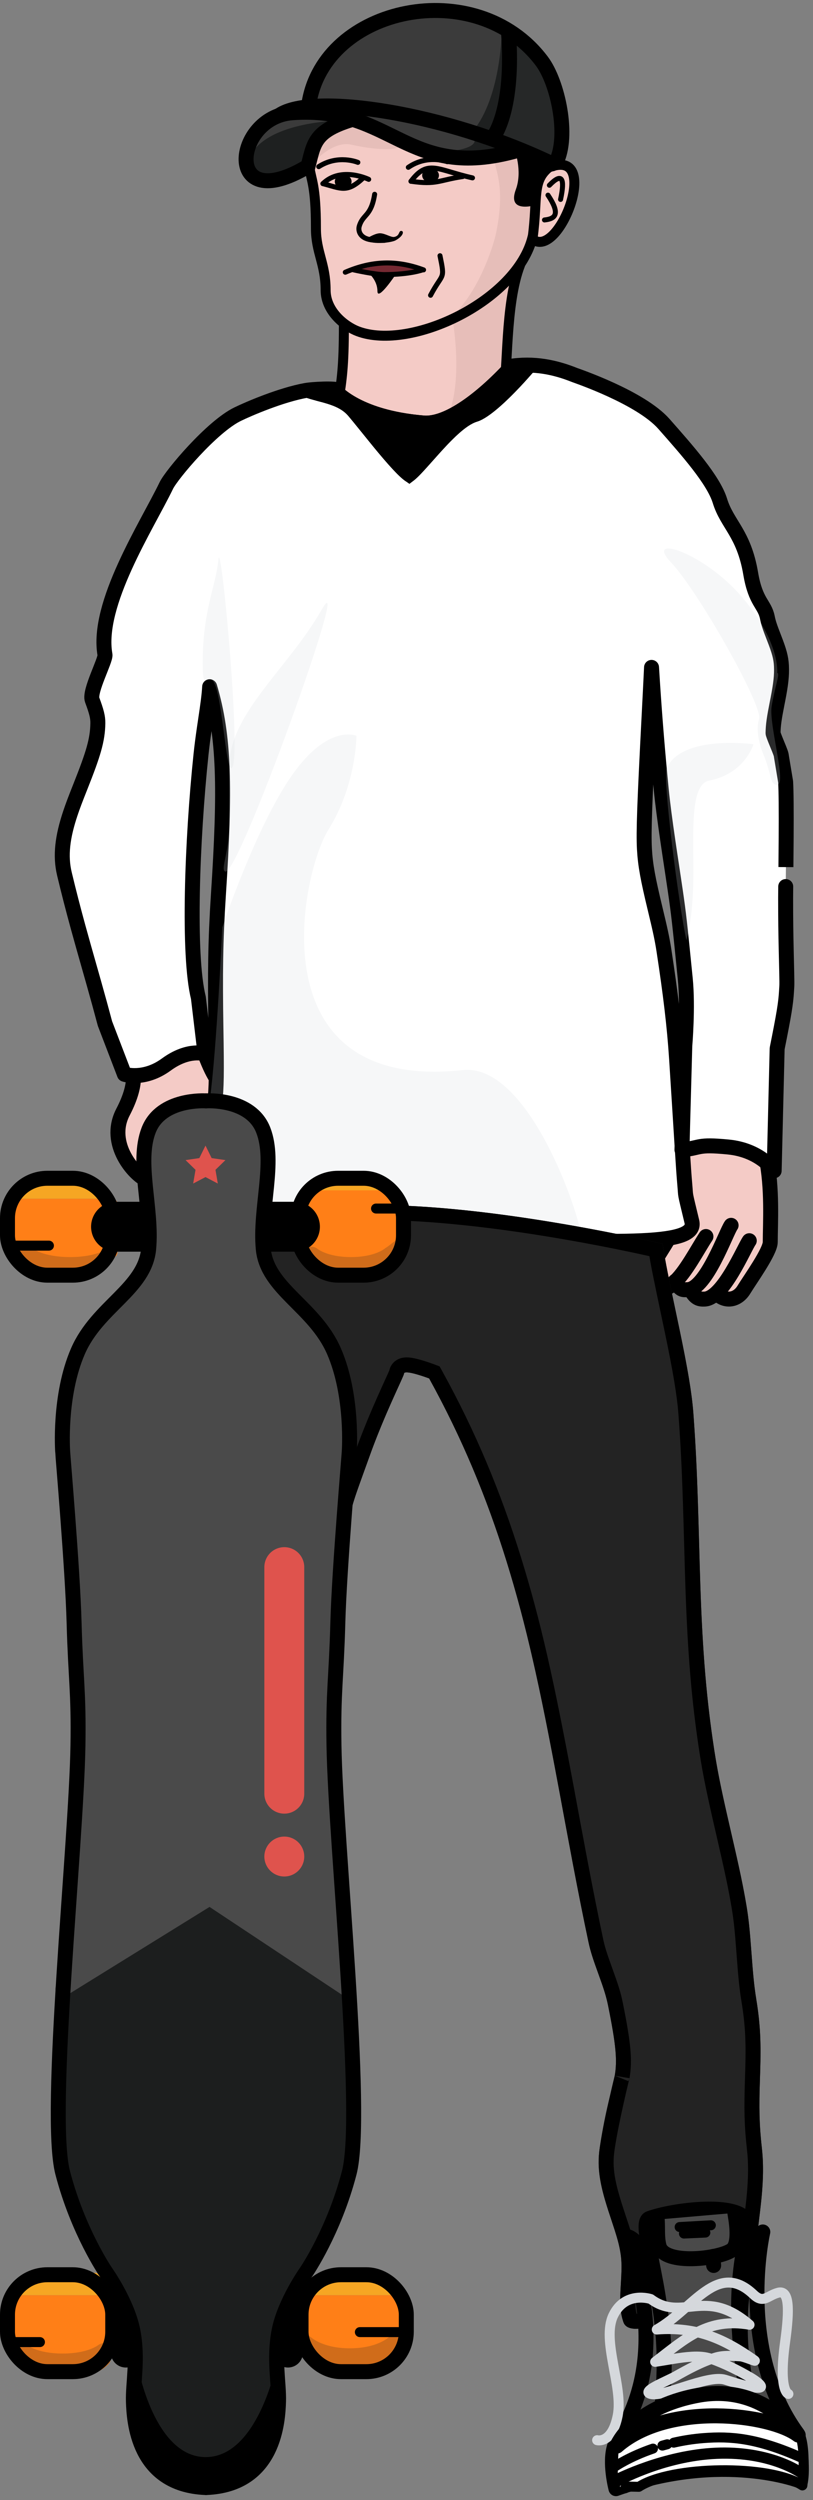 <?xml version="1.0" encoding="UTF-8"?>
<svg width="163px" height="501px" viewBox="0 0 163 501" version="1.1" xmlns="http://www.w3.org/2000/svg" xmlns:xlink="http://www.w3.org/1999/xlink">
    <rect x="0" y="0" width="163" height="501" fill="#808080" stroke="none"/>
    <!-- Generator: Sketch 43.1 (39012) - http://www.bohemiancoding.com/sketch -->
    <title>io</title>
    <desc>Created with Sketch.</desc>
    <defs></defs>
    <g id="Page-1" stroke="none" stroke-width="1" fill="none" fill-rule="evenodd">
        <g id="io" transform="translate(1, 2)">
            <g id="mano-sn" transform="translate(116.713, 215.807)">
                <path d="M19.619,13.173 C23.639,11.984 30.83,9.249 36.155,15.695 C36.155,15.695 37.836,27.466 36.715,30.83 C36.579,31.238 31.67,43.722 28.307,42.601 C28.307,42.601 27.807,41.599 26.065,41.76 C24.323,41.922 24.194,42.601 23.543,42.601 C23.543,42.601 21.16,39.84 19.058,40.639 C19.058,40.639 19.096,39.771 17.657,39.518 C16.218,39.264 16.649,40.012 15.975,40.078 C9.289,40.741 13.982,34.765 12.332,34.193 C8.083,32.719 21.3,28.027 21.3,28.027 L20.74,23.262 C20.74,23.262 15.599,14.361 19.619,13.173 Z" id="Polygon-7" fill="#F4CBC6" fill-rule="nonzero"></path>
                <path d="M20.74,40.639 C21.737,42.447 22.517,42.572 23.577,42.527 C27.284,42.367 31.492,32.26 32.511,30.83" id="Path-22" stroke="#000000" stroke-width="3" stroke-linecap="round" stroke-linejoin="round"></path>
                <path d="M17.657,38.957 C18.654,40.765 19.119,40.685 20.179,40.639 C23.886,40.48 27.848,29.177 28.868,27.747" id="Path-22" stroke="#000000" stroke-width="3" stroke-linecap="round" stroke-linejoin="round"></path>
                <path d="M26.065,41.48 C27.747,43.161 30.13,42.771 31.432,40.639 C32.735,38.507 36.715,32.99 36.715,31.11 C36.715,27.466 37.192,20.271 35.874,14.013 C33.632,3.363 35.461,3.795 35.196,0.541" id="Path-23" stroke="#000000" stroke-width="3" stroke-linecap="round" stroke-linejoin="round"></path>
                <path d="M19.619,9.809 C16.122,13.905 14.374,15.027 10.65,17.096 C8.128,18.498 0.318,21.238 0.328,23.54 C0.336,25.288 2.242,26.065 4.204,26.065 C6.166,26.065 18.498,16.932 18.498,23.582 C18.498,31.454 8.237,37.475 15.279,39.884 C16.65,40.353 16.233,40.127 17.377,39.238 C19.573,37.53 22.278,32.303 23.823,29.989" id="Path-21" stroke="#000000" stroke-width="3" stroke-linecap="round" stroke-linejoin="round"></path>
            </g>
            <g id="Group" transform="translate(22.543, 203.475)">
                <path d="M0.841,6.726 C0.841,6.726 4.858,1.674 9.249,0.561 C13.639,-0.553 15.685,2.084 16.256,3.083 C16.849,4.122 19.028,6.045 19.899,9.529 C20.77,13.013 20.179,17.377 20.179,17.377 C20.179,17.377 9.638,16.858 9.249,17.377 C9.125,17.542 5.491,29.663 5.325,29.709 C4.483,29.938 1.742,28.236 0.841,24.944 C-0.061,21.652 1.181,19.306 1.401,17.657 C1.962,13.453 3.083,13.733 3.083,13.733 L0.841,6.726 Z" id="Rectangle-4" fill="#F4CBC6" fill-rule="nonzero"></path>
                <path d="M2.803,8.408 C2.803,8.408 4.484,10.93 1.121,17.377 C-2.242,23.823 3.593,30.025 5.605,30.83 C5.605,30.83 24.081,15.615 21.861,13.162 C19.641,10.709 18.788,9.477 16.256,2.242" id="Path-34" stroke="#000000" stroke-width="3" stroke-linecap="round" stroke-linejoin="round"></path>
            </g>
            <path d="M129.824,134.863 C130.265,141.615 130.842,148.824 131.571,156.193 C131.852,159.029 132.292,162.372 132.947,166.835 C133.056,167.574 133.171,168.347 133.301,169.216 C133.43,170.076 133.897,173.167 133.859,172.921 C134.078,174.369 134.235,175.421 134.379,176.411 C135.095,181.325 135.26,182.85 136.388,194.13 C136.959,199.84 136.297,207.572 136.297,207.572 L135.726,228.419 C139.652,228.053 138.574,227.23 145.02,227.859 C151.466,228.488 154.213,232.623 154.213,232.623 L154.812,208.124 C156.183,201.276 156.546,199.11 156.689,196.637 C156.789,194.912 156.805,195.958 156.63,188.456 C156.552,185.108 156.511,181.938 156.511,177.971 C156.511,177.585 156.517,176.899 156.53,175.664 C156.53,175.665 156.56,172.761 156.57,171.774 C156.592,169.618 156.607,167.754 156.617,165.975 C156.649,160.384 156.621,156.49 156.51,154.658 L155.665,149.564 C155.63,149.137 155.462,148.699 154.766,147.014 C154.238,145.734 153.986,145.04 153.989,144.915 C154.019,143.249 154.224,141.903 154.821,138.873 C154.892,138.517 154.922,138.366 154.96,138.171 C155.546,135.163 155.765,133.372 155.669,131.405 C155.589,129.753 155.196,128.41 154.213,125.885 C153.364,123.705 153.068,122.834 152.851,121.752 C152.296,118.973 150.502,118.808 149.508,112.948 C148.13,104.825 144.803,103.131 143.339,98.374 C142.049,94.186 136.815,88.285 132.118,82.96 C127.421,77.635 114.592,73.311 114.191,73.15 C110.424,71.643 106.063,70.628 101.018,71.469 C95.973,72.309 92.192,90.696 67.105,76.233 C66.212,75.718 61.487,76.035 60.379,76.233 C55.352,77.132 48.901,79.902 46.646,80.998 C41.434,83.531 33.379,93.164 32.352,95.291 C28.428,103.419 18.244,119.055 20.048,129.204 C20.234,130.25 16.836,136.529 17.484,138.271 C18.355,140.619 18.637,141.71 18.619,142.925 C18.568,146.305 17.726,149.061 15.116,155.634 C14.092,158.211 13.615,159.462 13.114,160.958 C11.52,165.714 11.046,169.486 11.915,173.122 C12.788,176.771 13.658,180.139 14.66,183.797 C15.001,185.041 15.358,186.319 15.771,187.786 C16.065,188.827 17.434,193.643 17.821,195.017 C18.645,197.943 19.342,200.475 20.048,203.131 L23.944,213.285 C23.944,213.285 27.868,214.606 32.352,211.323 C36.836,208.039 40.11,209.201 40.11,209.201 L38.773,197.946 C36.659,189.488 37.496,166.38 39.302,149.191 C39.47,147.594 39.672,146.03 39.944,144.147 C40.041,143.479 40.423,140.913 40.511,140.3 C40.712,138.903 40.845,137.849 40.937,136.88 C40.979,136.441 41.011,136.021 41.034,135.619 C43.992,145.566 44.184,155.975 42.787,177.356 C42.189,186.508 42.118,193.21 42.293,204.093 C42.439,213.115 42.416,215.855 42.031,219.359 C41.501,224.179 40.93,229.827 40.544,234.297 C40.298,237.134 40.132,239.429 40.061,241.062 C40.021,241.973 40.011,242.676 40.032,243.167 C40.045,243.455 40.069,243.679 40.11,243.858 C40.457,244.536 40.766,244.717 41.133,244.67 C50.322,244.134 62.136,244.358 80.678,245.205 C82.952,245.309 85.224,245.417 88.463,245.573 C108.989,246.562 115.326,246.807 122.766,246.756 C127.552,246.723 131.121,246.5 133.544,246.05 C136.546,245.493 138.124,244.522 137.71,242.797 C136.159,236.334 136.545,238.152 136.297,235.399 C136.154,233.807 136.005,231.664 135.726,227.23 C135.646,225.964 135.312,220.615 135.278,220.079 C135.062,216.62 134.866,213.526 134.648,210.148 C134.233,203.679 133.431,197.058 132.118,188.494 C131.758,186.144 131.35,184.282 130.352,180.148 C128.913,174.178 128.382,171.394 128.203,168.116 C128.014,164.67 128.252,158.734 129.131,141.672 C129.15,141.296 129.15,141.296 129.17,140.92 C129.38,136.83 129.509,134.258 129.628,131.742 C129.687,132.732 129.752,133.773 129.824,134.863 Z" id="T-Shirt" stroke="#000000" stroke-width="3" fill="#FFFFFF" fill-rule="nonzero" stroke-linecap="round" stroke-linejoin="round"></path>
            <g id="Face" transform="translate(47.767, 0)">
                <path d="M59.978,31.951 L64.742,31.39 C68.946,37.556 63.341,44.002 63.341,44.002 L58.296,46.244 L59.978,31.951 Z" id="Rectangle-9" fill="#F4CBC6" fill-rule="nonzero"></path>
                <path d="M15.135,25.785 C15.135,25.785 18.978,21.958 21.581,22.141 C22.833,22.229 32.634,27.9 40.359,29.428 C48.083,30.957 54.933,28.587 54.933,28.587 C54.933,28.587 57.919,33.774 58.296,38.677 C58.48,41.072 58.424,46.366 56.054,50.448 C53.684,54.531 48.767,57.735 48.767,57.735 C48.767,57.735 34.939,65.583 29.428,65.583 C26.626,65.583 22.381,64.495 19.899,62.5 C17.417,60.505 16.816,57.735 16.816,57.735 C16.816,57.735 14.85,48.964 14.574,43.722 C14.416,40.716 12.967,34.658 13.173,30.549 C13.379,26.441 15.135,25.785 15.135,25.785 Z" id="Rectangle-13" fill="#F4CBC6" fill-rule="nonzero"></path>
                <path d="M55.03,29 C55.03,29 58.338,34.5 58.338,37.5 C58.338,40.5 58.939,44.589 57.733,47 C56.733,49 50.073,58.866 49.211,57.5 C48.35,56.134 36.438,66.21 41.733,61.5 C47.028,56.79 50.094,47.694 50.733,44.5 C52.733,34.5 50.162,31.813 50.233,29 C50.305,26.187 55.03,29 55.03,29 Z" id="Rectangle-13-Copy" fill="#E6BEB9" fill-rule="nonzero"></path>
                <path d="M21.233,21.5 C21.233,21.5 26.733,24.501 30.233,26.25 C33.733,28 28.233,28.5 21.733,27 C17.507,26.025 13.233,31.5 13.233,31.5 C13.305,28.687 21.233,21.5 21.233,21.5 Z" id="Rectangle-13-Copy-2" fill="#E6BEB9" fill-rule="nonzero"></path>
                <path d="M27.733,51 C27.733,51 31.733,50.25 35.233,52 L27.733,53 C23.507,52.025 23.233,52 23.233,52 L27.733,51 Z" id="Rectangle-13-Copy-3" fill="#752932" fill-rule="nonzero"></path>
                <path d="M20.74,63.443 C20.74,63.443 28.307,67.574 38.397,63.167 C48.487,58.76 54.372,53.251 54.372,53.251 L52.13,75.287 C52.13,75.287 38.767,82.911 33.632,82.999 C28.498,83.088 19.619,76.939 19.619,76.939 L20.74,63.443 Z" id="Rectangle-6" fill="#F4CBC6" fill-rule="nonzero"></path>
                <path d="M42.04,62.5 C41.335,61.379 45.584,61.236 48.733,58.5 C51.882,55.764 54.372,53.251 54.372,53.251 L51.733,76 C50.39,77.327 40.733,82 40.733,82 C44.233,75 42.04,62.5 42.04,62.5 Z" id="Rectangle-6" fill="#E7BEB9" fill-rule="nonzero"></path>
                <path d="M32.511,1.121 C49.047,-0.841 52.971,4.484 52.971,4.484 C55.213,18.498 50.168,26.065 50.168,26.065 C50.168,26.065 36.435,19.339 13.733,18.498 C13.733,18.498 15.975,3.083 32.511,1.121 Z" id="Polygon" fill-opacity="0.887" fill="#333333" fill-rule="nonzero"></path>
                <path d="M53.531,4.765 C53.531,4.765 67.545,8.688 62.5,30.549 L50.448,25.785 C53.531,14.294 53.531,4.765 53.531,4.765 Z" id="Polygon" fill-opacity="0.887" fill="#1C1E1E" fill-rule="nonzero"></path>
                <path d="M51.85,3.643 C51.85,3.643 52.467,1.688 53.251,4.484 C54.035,7.28 53.339,14.756 50.729,26.065 L45.964,24.383 C51.85,17.377 51.85,3.643 51.85,3.643 Z" id="Polygon" fill-opacity="0.887" fill="#1C1E1E" fill-rule="nonzero"></path>
                <path d="M9.249,20.74 C14.574,19.058 21.02,22.141 21.02,22.141 C13.173,24.103 12.892,31.67 12.892,31.67 C12.892,31.67 8.028,34.832 5.045,34.193 C2.062,33.554 -0.467,33.053 0.841,28.868 C2.149,24.682 3.924,22.422 9.249,20.74 Z" id="Polygon-5" fill-opacity="0.887" fill="#333333" fill-rule="nonzero"></path>
                <path d="M32.511,21.02 C45.719,23.753 54.652,28.027 54.652,28.027 C54.652,28.027 48.487,31.11 37.836,28.868 C37.836,28.868 36.127,28.577 33.913,27.466 C31.698,26.355 24.751,22.581 14.013,19.619 C14.013,19.619 19.304,18.288 32.511,21.02 Z" id="Polygon-6" fill-opacity="0.887" fill="#333333" fill-rule="nonzero"></path>
                <path d="M54.652,28.027 C48.767,31.11 38.117,28.587 38.117,28.587 C49.888,28.027 45.684,24.944 45.684,24.944 C58.296,28.587 54.652,28.027 54.652,28.027 Z" id="Polygon-6" fill-opacity="0.887" fill="#1C1E1E" fill-rule="nonzero"></path>
                <path d="M19.899,22.141 C14.874,24.383 12.052,31.11 12.052,31.11 C12.052,31.11 -1.682,38.957 0.841,30.549 C3.363,22.141 19.899,22.141 19.899,22.141 Z" id="Polygon-5" fill-opacity="0.887" fill="#1C1E1E" fill-rule="nonzero"></path>
                <ellipse id="Oval-5" fill="#000000" fill-rule="nonzero" cx="37.556" cy="33.145" rx="1.682" ry="1.42"></ellipse>
                <path d="M54.372,27.936 L61.659,31.014 C61.659,31.014 59.433,32.058 58.857,33.382 C58.28,34.706 59.137,39.064 57.735,39.3 C56.334,39.537 53.251,39.774 54.652,35.986 C56.054,32.198 54.372,27.936 54.372,27.936 Z" id="Rectangle-10" fill="#000000" fill-rule="nonzero"></path>
                <path d="M13.173,18.772 C16.244,-0.81 46.803,-7.138 59.867,10.261 C63.087,14.549 65.374,25.254 62.733,30.5" id="Path-4" stroke="#000000" stroke-width="3" stroke-linecap="round"></path>
                <path d="M7.287,21.071 C14.013,16.572 40.475,20.536 61.939,30.83" id="Path-9" stroke="#000000" stroke-width="3" stroke-linecap="round"></path>
                <path d="M53.187,4.498 C54.316,19.805 50.371,25.273 49.888,25.806" id="Path-10" stroke="#000000" stroke-width="3" stroke-linecap="round"></path>
                <path d="M12.893,31.369 C-4.046,41.503 -1.996,21.472 9.809,20.597 C30.061,19.097 32.773,34.413 54.933,28.173" id="Path-11" stroke="#000000" stroke-width="3" stroke-linecap="round"></path>
                <path d="M24.944,45.693 C24.944,45.693 26.473,44.715 27.466,44.746 C28.46,44.776 29.663,45.606 30.269,45.484 C31.438,45.249 31.11,44.272 31.67,44.272 C32.231,44.272 32.231,45.219 30.549,46.166 C29.809,46.583 26.345,47.113 24.383,46.166 C22.422,45.219 24.944,45.693 24.944,45.693 Z" id="Rectangle-11" fill="#000000" fill-rule="nonzero"></path>
                <path d="M13.173,31.014 C13.599,34.164 14.574,35.006 14.574,43.799 C14.574,48.538 16.519,50.901 16.519,56.132 C16.519,60.456 20.46,63.449 22.982,64.396 C33.65,68.401 54.933,58.24 58.016,45.456" id="Path-12" stroke="#000000" stroke-width="2" stroke-linecap="round"></path>
                <path d="M60.348,31.961 C72.473,26.042 63.488,50.374 58.016,45.929" id="Path-13" stroke="#000000" stroke-width="2" stroke-linecap="round"></path>
                <path d="M15.135,31.398 C19.058,28.883 22.982,30.541 22.982,30.541" id="Path-18" stroke="#000000" stroke-linecap="round" stroke-linejoin="round"></path>
                <path d="M33.072,31.398 C36.996,28.883 40.919,30.541 40.919,30.541" id="Path-18" stroke="#000000" stroke-linecap="round" stroke-linejoin="round" transform="translate(36.996, 30.701) rotate(-2) translate(-36.996, -30.701) "></path>
                <path d="M55.493,51.138 C52.451,58.967 53.147,72.679 52.13,76.513" id="Path-20" stroke="#000000" stroke-width="2" stroke-linecap="round"></path>
                <path d="M20.179,63.341 C20.179,71.263 19.759,74.27 19.058,78.474" id="Path-20" stroke="#000000" stroke-width="2" stroke-linecap="round"></path>
                <path d="M61.099,37.107 C63.509,40.709 62.78,41.842 60.398,42.079" id="Path-29" stroke="#000000" stroke-linecap="round" stroke-linejoin="round"></path>
                <path d="M61.379,35.126 C63.901,32.522 64.542,33.705 63.621,37.967" id="Path-31" stroke="#000000" stroke-linecap="round" stroke-linejoin="round"></path>
                <path d="M61.659,31.251 C57.735,34.092 59.137,37.406 58.016,45.693" id="Path-32" stroke="#000000" stroke-width="2" stroke-linecap="round" stroke-linejoin="round"></path>
                <path d="M12.892,31.724 C14.181,26.887 14.013,24.385 21.581,22.018" id="Path-35" stroke="#000000" stroke-width="3" stroke-linecap="round"></path>
                <path d="M39.448,49.244 C40.485,54.287 40.009,52.539 37.556,57.175" id="Path-14" stroke="#000000" stroke-linecap="round" stroke-linejoin="round"></path>
                <path d="M33.632,34.329 C36.996,29.83 38.925,32.072 45.964,33.648" id="Path-16" stroke="#000000" stroke-linecap="round"></path>
                <path d="M33.632,34.329 C38.836,35.072 39.238,34.092 44.002,33.382" id="Path-24" stroke="#000000" stroke-linecap="round"></path>
                <path d="M15.975,34.802 C19.619,31.251 25.154,33.944 25.154,33.944" id="Path-25" stroke="#000000" stroke-linecap="round"></path>
                <path d="M15.975,34.802 C19.619,35.749 20.794,36.745 24.103,33.618" id="Path-27" stroke="#000000" stroke-linecap="round" stroke-linejoin="round"></path>
                <ellipse id="Oval-5" fill="#000000" fill-rule="nonzero" cx="20.039" cy="34.386" rx="1.682" ry="1.42"></ellipse>
                <path d="M25.224,52.795 L30.549,53.032 C30.549,53.032 26.906,58.477 26.906,56.346 C26.906,54.216 25.224,52.795 25.224,52.795 Z" id="Rectangle-12" fill="#000000" fill-rule="nonzero"></path>
                <path d="M28.307,46.166 L25.645,46.048 C23.423,45.768 22.982,44.272 23.262,43.325 C23.993,40.858 25.645,41.431 26.345,36.933" id="Path-15" stroke="#000000" stroke-linecap="round" stroke-linejoin="round"></path>
                <path d="M22.141,52.085 C22.141,52.085 26.398,53.041 28.307,53.032 C33.513,53.006 35.945,52.085 35.945,52.085" id="Path-17" stroke="#000000" stroke-linecap="round" stroke-linejoin="round"></path>
                <path d="M20.46,52.558 C25.777,50.263 30.704,50.067 36.155,52.085" id="Path-19" stroke="#000000" stroke-linecap="round" stroke-linejoin="round"></path>
            </g>
            <g id="Ombre-Ts" transform="translate(39.359, 70.067)">
                <g id="Polygon-4" transform="translate(19, 0)">
                    <g id="path-1-link" fill="#000000">
                        <path d="M8.505,4.765 C8.505,4.765 12.318,10.09 25.662,11.211 C29.075,11.498 34.648,8.128 40.912,1.682 C43.797,-1.288 40.367,1.121 43.907,1.121 C47.448,1.121 48.265,1.682 48.265,1.682 C48.265,1.682 40.367,11.211 36.282,12.431 C31.706,13.799 24.572,24.664 22.701,24.664 C20.83,24.664 12.862,14.013 10.411,11.211 C7.96,8.408 3.106,8.513 0.608,7.007 C-1.891,5.501 8.505,4.765 8.505,4.765 Z" id="path-1"></path>
                    </g>
                    <path d="M43.494,0.947 C43.498,0.941 43.501,0.935 43.505,0.929 C43.5,0.937 43.5,0.937 43.495,0.946 L43.494,0.947 Z M42.302,2.398 C42.76,2.543 43.3,2.621 43.907,2.621 C44.476,2.621 44.982,2.636 45.429,2.663 C44.392,3.824 43.31,4.979 42.228,6.059 C41.486,6.801 40.768,7.482 40.083,8.092 C38.294,9.684 36.804,10.71 35.853,10.994 C34.186,11.492 32.382,12.854 30.185,15.047 C29.477,15.754 28.739,16.537 27.892,17.469 C27.664,17.72 24.776,20.97 24.085,21.698 C23.535,22.279 23.101,22.697 22.769,22.966 C22.739,22.99 22.71,23.013 22.683,23.034 C22.65,23.011 22.617,22.986 22.581,22.959 C22.232,22.695 21.781,22.284 21.244,21.742 C20.258,20.745 19.033,19.358 17.546,17.574 C17.299,17.278 17.045,16.97 16.781,16.65 C16.206,15.95 12.206,10.985 11.54,10.223 C10.227,8.722 8.52,7.897 5.874,7.162 C5.636,7.096 5.39,7.03 5.092,6.952 C4.936,6.911 4.414,6.776 4.341,6.756 C4.316,6.75 4.292,6.744 4.268,6.738 C4.369,6.722 4.471,6.707 4.575,6.692 C5.455,6.567 6.403,6.458 7.352,6.368 C7.535,6.351 7.711,6.335 7.878,6.32 C8.063,6.508 8.283,6.715 8.541,6.938 C9.538,7.801 10.819,8.652 12.412,9.436 C15.78,11.093 20.116,12.25 25.536,12.705 C29.597,13.047 35.533,9.369 41.988,2.727 C42.099,2.612 42.204,2.503 42.302,2.398 Z" id="Shape" stroke="#000000" stroke-width="3"></path>
                </g>
                <path d="M4.204,113.789 C4.204,113.789 10.93,93.61 18.217,83.24 C25.504,72.87 31.11,75.392 31.11,75.392 C31.11,75.392 31.11,85.202 25.504,94.17 C19.899,103.139 10.93,146.861 52.41,142.377 C66.504,140.853 77.1,175.448 75.953,175.448 C74.903,175.448 53.137,174.168 33.632,173.487 C14.128,172.805 2.829,173.08 1.682,171.805 C-0.841,169.002 0.28,158.632 1.682,148.543 C3.083,138.453 4.204,113.789 4.204,113.789 Z" id="Polygon-4" fill-opacity="0.2" fill="#D5D8DC" fill-rule="nonzero"></path>
                <path d="M0.28,60.818 C0.28,50.168 2.932,45.404 3.428,40.078 C3.924,34.753 8.457,83.345 5.886,81.839 C4.945,81.288 4.204,68.946 2.803,65.303 C1.401,61.659 0.28,67.573 0.28,60.818 Z" id="Polygon-4" fill-opacity="0.2" fill="#D5D8DC" fill-rule="nonzero"></path>
                <path d="M97.253,116.312 C95.852,110.146 92.4,83.867 93.33,81.839 C96.413,75.112 110.706,77.074 110.706,77.074 C110.706,77.074 109.025,82.96 101.831,84.361 C97.851,85.136 98.729,95.171 98.655,103.7 C98.58,112.228 97.271,116.39 97.253,116.312 Z" id="Polygon-4" fill-opacity="0.2" fill="#D5D8DC" fill-rule="nonzero"></path>
                <path d="M5.605,81.558 C5.605,70.908 17.377,61.939 24.103,50.168 C30.83,38.397 7.336,104.084 4.765,102.578 C3.824,102.028 5.605,98.935 5.605,92.769 L5.605,81.558 Z" id="Polygon-4" fill-opacity="0.2" fill="#D5D8DC" fill-rule="nonzero"></path>
                <path d="M94.17,40.639 C88.662,34.806 100.802,38.616 108.464,47.646 C116.127,56.675 115.471,62.78 115.471,62.78 C116.102,62.85 114.924,65.819 114.35,69.507 C113.776,73.194 117.421,85.202 115.471,85.202 C113.911,85.202 114.418,83.213 112.668,79.036 C112.286,78.125 110.987,74.552 111.827,72.029 C112.668,69.507 99.731,46.527 94.17,40.639 Z" id="Path" fill-opacity="0.2" fill="#D5D8DC" fill-rule="nonzero"></path>
            </g>
            <g id="Pantaloni" transform="translate(45, 239)">
                <g id="path-2-link" fill="#232323">
                    <path d="M22.386,76.494 C22.946,63.483 24.921,59.767 27.991,51.106 C31.061,42.445 34.998,34.741 34.998,34.286 C34.998,33.334 40.043,35.238 40.043,35.238 C60.823,72.887 63.204,106.75 71.993,148.217 C72.917,152.576 75.034,156.541 75.917,160.911 C79.222,177.259 76.698,172.741 74.235,189.473 C73.063,197.441 77.503,204.374 78.439,210.735 C79.101,215.227 77.535,220.141 79,224.382 C79.554,225.985 82.035,225.856 83.484,225.334 C86.401,224.283 88.415,220.984 91.333,219.939 C95.931,218.291 101.686,220.549 105.626,217.4 C107.763,215.692 105.305,211.454 105.626,208.514 C106.336,202.007 107.467,195.838 106.747,189.473 C105.345,177.096 107.595,171.685 105.626,159.641 C104.615,153.461 104.705,147.091 103.664,140.917 C101.899,130.458 98.837,120.306 97.217,109.817 C93.468,85.534 94.833,66.817 93.013,42.22 C92.31,32.706 88.249,17.678 86.848,8.263 C86.848,8.263 13.697,-9.191 3.047,8.263 C-7.603,25.718 21.825,89.506 22.386,76.494 Z" id="path-2"></path>
                </g>
                <path d="M20.91,75.912 C20.363,75.253 19.676,74.264 18.914,73.002 C16.196,68.501 12.837,61.181 9.919,53.284 C2.647,33.596 -0.037,16.198 4.328,9.044 C8.228,2.652 22.731,0.786 44.168,2.741 C51.471,3.407 59.26,4.486 67.233,5.862 C72.127,6.707 76.792,7.613 81.069,8.518 C82.565,8.835 83.906,9.129 85.071,9.393 C85.228,9.428 85.377,9.462 85.518,9.494 C85.972,12.392 86.478,14.864 88.277,23.387 C88.461,24.255 88.613,24.98 88.758,25.675 C90.374,33.423 91.222,38.333 91.518,42.331 C92.094,50.123 92.318,55.761 92.671,68.624 C92.782,72.67 92.841,74.71 92.922,77.078 C93.365,90.008 94.119,99.576 95.735,110.045 C96.45,114.676 97.23,118.368 99.091,126.438 C99.103,126.488 99.103,126.488 99.114,126.537 C100.796,133.829 101.495,137.079 102.185,141.167 C102.614,143.714 102.818,145.795 103.17,150.519 C103.171,150.534 103.171,150.534 103.172,150.549 C103.519,155.198 103.722,157.293 104.145,159.883 C104.948,164.789 105.088,168.347 104.91,174.062 C104.899,174.41 104.892,174.64 104.869,175.338 C104.662,181.577 104.705,184.771 105.256,189.641 C105.494,191.739 105.534,193.918 105.406,196.343 C105.286,198.629 105.105,200.324 104.56,204.745 C104.356,206.407 104.247,207.322 104.134,208.351 C104.019,209.412 104.146,210.429 104.503,212.115 C104.526,212.226 104.544,212.309 104.586,212.501 C105.13,215.03 105.133,215.873 104.689,216.228 C103.142,217.465 101.548,217.732 97.506,217.74 C97.278,217.74 97.278,217.74 97.048,217.741 C94.164,217.751 92.555,217.908 90.827,218.527 C89.367,219.05 88.409,219.753 86.413,221.512 C86.413,221.512 86.413,221.512 86.412,221.513 C84.71,223.013 83.948,223.572 82.976,223.923 C82.396,224.132 81.653,224.233 81.082,224.165 C80.63,224.112 80.457,224.006 80.418,223.892 C79.801,222.107 79.746,220.499 79.978,216.677 C79.994,216.411 80.001,216.292 80.01,216.142 C80.159,213.609 80.16,212.123 79.923,210.517 C79.611,208.393 79.242,207.143 77.748,202.648 C75.775,196.71 75.158,193.506 75.719,189.691 C75.745,189.52 75.77,189.351 75.795,189.182 C76.606,183.818 78.772,174.986 78.732,175.218 C79.3,171.889 79.002,168.599 77.387,160.614 C76.994,158.67 76.519,157.187 75.35,153.964 C75.346,153.954 75.346,153.954 75.343,153.944 C74.253,150.939 73.82,149.601 73.461,147.906 C72.427,143.029 71.433,138.031 70.329,132.226 C69.895,129.943 69.458,127.61 68.901,124.616 C68.798,124.064 67.804,118.699 67.512,117.134 C63.577,96.01 60.983,84.306 57.009,71.497 C52.963,58.455 47.934,46.431 41.356,34.513 L41.089,34.03 L40.572,33.835 C40.462,33.793 40.271,33.723 40.018,33.634 C39.599,33.485 39.159,33.337 38.717,33.198 C38.446,33.113 38.183,33.034 37.929,32.962 C37.139,32.738 36.471,32.591 35.927,32.54 C35.512,32.501 35.154,32.512 34.806,32.61 C34.154,32.795 33.626,33.29 33.518,34.01 C33.51,34.032 33.5,34.057 33.488,34.086 C33.423,34.248 33.32,34.484 33.174,34.813 C32.991,35.222 32.067,37.25 31.979,37.445 C30.582,40.528 29.444,43.156 28.316,45.993 C27.691,47.563 27.111,49.1 26.577,50.605 C26.648,50.406 24.316,56.82 23.777,58.469 C22.087,63.636 21.263,68.34 20.91,75.912 Z" id="Shape" stroke="#000000" stroke-width="3"></path>
            </g>
            <g id="Converse" transform="translate(138.529, 469.282) rotate(-4) translate(-138.529, -469.282) translate(117.529, 440.782)">
                <path d="M36.05,5.493 C36.05,5.493 29.011,28.668 40.17,46.349 C40.17,46.349 40.969,52.221 40.11,55.826 C40.11,55.826 25.063,48.581 3.09,54.761 C3.09,54.761 2.06,49.439 3.433,46.178 C4.807,42.916 16.48,31.415 8.625,4.463 C8.625,4.463 12.017,4.463 13.905,15.45 C15.793,26.436 13.562,38.453 13.562,38.453 C13.557,38.189 14.427,33.043 14.622,27.942 C14.818,22.842 14.286,16.681 13.741,12.428 C13.195,8.176 13.401,9.296 13.133,7.328 C12.866,5.361 12.23,1.582 13.562,1.202 C18.368,-0.172 31.786,-0.996 33.045,3.262 C33.784,5.757 27.941,14.264 30.728,37.938 C30.728,37.938 27.295,17.166 36.05,5.493 Z" id="Line" stroke="#000000" stroke-width="3" fill="#4A4A4A" fill-rule="nonzero" stroke-linecap="round" stroke-linejoin="round"></path>
                <path d="M-1.09423581e-12,44.805 C-1.09423581e-12,44.805 2.918,45.835 4.463,40.17 C6.008,34.505 2.232,24.891 4.978,20.085 C7.725,15.278 12.703,17.338 12.703,17.338 C18.673,22.455 23.793,15.554 32.101,23.861 C23.908,21.85 19.33,25.544 12.703,29.956 C15.192,29.784 17.676,29.402 20.171,29.441 C21.45,29.46 22.776,29.612 23.947,30.127 C26.656,31.32 29.234,32.827 31.672,34.505 C32.394,35.001 34.165,36.408 33.303,36.565 C32.019,36.798 27.81,35.02 26.436,34.505 C22.96,33.201 13.908,37.222 11.33,36.307 C9.406,35.625 14.719,34.002 16.566,33.131 C19.228,31.876 21.939,30.626 24.806,29.956 C26.422,29.578 28.139,29.822 29.784,30.041 C30.743,30.169 33.281,31.596 32.53,30.985 C26.815,26.336 21.597,23.47 13.476,23.518 C21.167,19.826 26.594,10.535 33.303,17.853 C35.191,19.913 36.05,18.283 38.281,17.853 C40.513,17.424 40.375,21.125 38.968,27.81 C36.908,37.595 38.907,38.236 38.907,38.236" id="Stringhe" stroke="#D5D8DC" stroke-width="2" stroke-linecap="round" stroke-linejoin="round"></path>
                <path d="M39.828,45.157 C39.828,45.157 34.161,35.706 20.771,37.251 C7.382,38.796 3.189,46.809 3.189,46.809 C3.189,46.809 2.073,54.856 2.94,54.378 C3.156,54.259 7.693,54.71 7.693,54.71 C14.417,50.966 34.225,51.999 40.425,56.718 C40.425,56.718 42.208,47.29 39.828,45.157 Z" id="Path-3" stroke="#000000" stroke-width="2" fill="#FFFFFF" fill-rule="nonzero" stroke-linejoin="round"></path>
                <path d="M20.771,37.251 C7.382,38.796 3.862,46.263 3.862,46.263 C14.832,37.964 35.14,42.045 40.29,46.594 C40.29,46.594 34.161,35.706 20.771,37.251 Z" id="Path-3" stroke="#000000" stroke-width="3" fill="#FFFFFF" fill-rule="nonzero" stroke-linecap="round" stroke-linejoin="round"></path>
                <g id="Rectangle-7" transform="translate(3, 53)">
                    <g id="path-3-link" fill="#FFFFFF">
                        <rect id="path-3" x="0.924" y="0.812" width="1" height="1" rx="0.5"></rect>
                    </g>
                    <rect id="Rectangle-path" stroke="#000000" x="1.424" y="1.312" width="1" height="1" rx="0.5"></rect>
                </g>
                <path d="M3.262,50.298 C3.262,50.298 6.192,48.564 11.054,47.267 M12.981,46.802 C13.304,46.732 13.634,46.664 13.971,46.6 M15.288,46.371 C17.131,46.081 19.141,45.892 21.287,45.874 C26.806,45.828 32.044,46.626 40.443,51.073" id="Line" stroke="#000000" stroke-width="2" stroke-linecap="round"></path>
                <path d="M15.107,1.545 C15.107,3.319 14.775,5.124 15.107,6.867 C15.868,10.866 27.121,10.259 29.612,8.669 C31.582,7.412 30.721,1.737 30.728,1.287" id="Path-5" stroke="#000000" stroke-width="3" fill="#4A4A4A" fill-rule="nonzero" stroke-linecap="round" stroke-linejoin="round"></path>
                <path d="M25.75,9.699 C25.635,10.643 25.75,9.484 25.75,11.502" id="Path-6" stroke="#000000" stroke-width="3" stroke-linecap="round" stroke-linejoin="round"></path>
                <path d="M20.268,4.634 C21.698,4.72 23.129,4.806 24.559,4.892" id="Path-7" stroke="#000000" stroke-width="2" stroke-linecap="round" stroke-linejoin="round" transform="translate(22.413, 5.134) rotate(-2) translate(-22.413, -5.134) "></path>
                <path d="M2.719,52.584 C2.659,52.315 2.814,52.013 3.076,51.908 C3.076,51.908 12.968,47.677 23.618,47.957 C34.268,48.237 40.136,52.741 40.136,52.741 C40.362,52.899 40.529,53.245 40.51,53.521 L40.4,55.096 C40.381,55.369 40.186,55.443 39.974,55.279 C39.974,55.279 34.553,50.514 23.741,50.213 C12.93,49.912 3.625,54.413 3.625,54.413 C3.374,54.528 3.123,54.406 3.063,54.134 L2.719,52.584 Z" id="Rectangle-8" fill="#000000" fill-rule="nonzero"></path>
                <path d="M19.484,3.347 C21.572,3.376 23.661,3.405 25.75,3.433" id="Path-8" stroke="#000000" stroke-width="2" stroke-linecap="round" stroke-linejoin="round"></path>
            </g>
            <g id="Boosted" transform="translate(0, 218.049)">
                <g id="R-left-bottom" transform="translate(0, 235.305)">
                    <path d="M4.095,0.121 L18.348,0.121 C18.348,0.121 19.382,0.947 19.663,1.522 C19.945,2.098 20.541,4.605 20.541,4.605 L2.561,4.605 C2.561,4.605 2.971,2.526 3.218,1.803 C3.466,1.079 4.095,0.121 4.095,0.121 Z" id="Rectangle-2" fill="#F6A623" fill-rule="nonzero"></path>
                    <rect id="Rectangle-3" fill="#FF7F17" fill-rule="nonzero" x="0.121" y="4.605" width="22.422" height="11.771" rx="1"></rect>
                    <path d="M1.905,16.437 C1.739,14.546 2.788,13.733 4.288,14.5 C4.288,14.5 6.34,16.293 11.561,16.293 C16.782,16.293 18.833,14.5 18.833,14.5 C20.316,13.679 21.472,14.551 21.327,16.436 C21.327,16.436 21.499,16.538 21.032,18.058 C20.564,19.578 21.029,18.067 21.029,18.067 C19.957,19.455 17.764,20.581 16.111,20.581 L6.525,20.581 C4.88,20.581 2.733,19.367 2.09,18.339 C2.09,18.339 2.13,18.498 2.09,18.339 C2.05,18.179 1.905,16.437 1.905,16.437 Z" id="Rectangle-2" fill="#D06C1A" fill-rule="nonzero"></path>
                    <rect id="Rectangle" stroke="#000000" stroke-width="3" x="0.5" y="0.5" width="21.103" height="19.422" rx="8"></rect>
                    <path d="M0.841,14 L7.007,14" id="Line" stroke="#000000" stroke-width="2" stroke-linecap="round"></path>
                </g>
                <g id="R-right-bottom" transform="translate(58.857, 235.305)">
                    <path d="M7.143,0.646 L16.143,0.646 C11.047,0.646 18.784,1.227 19.143,1.803 C19.503,2.379 20.643,4.605 20.643,4.605 L1.143,4.605 C3.226,4.605 2.827,3.087 3.143,2.363 C3.46,1.64 7.143,0.646 7.143,0.646 Z" id="Rectangle-2" fill="#F6A623" fill-rule="nonzero"></path>
                    <rect id="Rectangle-3" fill="#FF7F17" fill-rule="nonzero" x="0.121" y="4.605" width="20.42" height="11.771" rx="1"></rect>
                    <path d="M0.641,14.649 C0.496,12.722 0.858,12.026 2.42,12.963 C2.42,12.963 4.702,15.243 10.285,15.243 C15.868,15.243 18.16,12.957 18.16,12.957 C19.691,11.964 20.202,12.725 20.099,14.649 C19.404,14.649 19.672,15.549 19.173,17.441 C18.673,19.334 18.16,17.79 18.16,17.79 C17.084,19.298 16.338,20.582 14.54,20.582 L6.664,20.582 C4.872,20.582 2.817,18.895 2.031,17.441 C2.031,17.441 1.147,16.75 1.104,16.551 C1.062,16.353 0.641,14.649 0.641,14.649 Z" id="Rectangle-2" fill="#D06C1A" fill-rule="nonzero"></path>
                    <rect id="Rectangle" stroke="#000000" stroke-width="3" x="0.5" y="0.5" width="21.103" height="19.422" rx="8"></rect>
                    <path d="M12.294,12 L20.702,12" id="Line" stroke="#000000" stroke-width="2" stroke-linecap="round"></path>
                </g>
                <path d="M56.735,241.312 L56.735,251.401" id="Line" stroke="#000000" stroke-width="6" stroke-linecap="round"></path>
                <path d="M24.224,241.312 L24.224,251.401" id="Line" stroke="#000000" stroke-width="6" stroke-linecap="round"></path>
                <path d="M41.321,160.594 L68.787,178.531 L69.628,200.953 C69.628,200.953 69.908,216.648 65.984,224.496 C62.061,232.343 58.697,237.108 54.774,246.637 C51.967,253.453 55.895,262.612 53.933,268.217 C51.971,273.823 49.725,278.951 40.196,278.951 C37.781,278.951 35.686,278.248 33,276.951 C30.314,275.653 28.5,273.451 27.307,271.3 C23.087,263.693 28.63,252.957 25.906,246.637 C18.899,230.381 20.3,235.426 14.415,224.496 C10.366,216.977 10.771,202.635 10.771,202.635 L12.173,178.531 L41.321,160.594 Z" id="Polygon-2" fill="#1C1E1E" fill-rule="nonzero"></path>
                <polyline id="Line" stroke="#4A4A4A" stroke-width="3" stroke-linecap="round" points="11.612 178.531 41.04 160.314 68.507 178.531"></polyline>
                <path d="M40.241,272.353 C50.54,272.353 54.269,254.282 54.269,254.282 C54.393,253.753 54.551,253.771 54.613,254.321 C54.613,254.321 56.19,264.735 52.251,272.353 C48.312,279.972 43.526,279.64 40.378,279.64 C36.744,279.64 30.378,276.857 28.148,271.823 C24.874,264.432 26.35,254.315 26.35,254.315 C26.414,253.768 26.553,253.758 26.67,254.295 C26.67,254.295 29.941,272.353 40.241,272.353 Z" id="Rectangle-5" fill="#000000" fill-rule="nonzero"></path>
                <g id="R-left-top" transform="translate(0, 15.574)">
                    <path d="M5.5,0.877 L17.348,0.121 C17.348,0.121 18.382,0.947 18.663,1.522 C18.945,2.098 19.541,4.605 19.541,4.605 L1.561,4.605 C1.561,4.605 2.848,3.087 3.095,2.363 C3.343,1.64 7.405,2.278 5.5,0.877 Z" id="Rectangle-2" fill="#F6A623" fill-rule="nonzero"></path>
                    <rect id="Rectangle-3" fill="#FF7F17" fill-rule="nonzero" x="0.121" y="4.605" width="22.422" height="11.771" rx="1"></rect>
                    <path d="M2.906,16.437 C2.731,14.546 3.835,13.733 5.411,14.5 C5.411,14.5 7.568,16.293 13.058,16.293 C18.547,16.293 20.704,14.5 20.704,14.5 C22.262,13.679 20.856,13.991 20.704,15.877 C20.704,15.877 20.491,15.866 20,17.386 C18.871,18.783 16.238,20.581 14.5,20.581 L7.763,20.581 C6.034,20.581 3.776,19.367 3.1,18.339 C3.058,18.179 2.906,16.437 2.906,16.437 Z" id="Rectangle-2" fill="#D06C1A" fill-rule="nonzero"></path>
                    <rect id="Rectangle" stroke="#000000" stroke-width="3" x="0.5" y="0.5" width="21.103" height="19.422" rx="8"></rect>
                    <path d="M0.401,14 L8.809,14" id="Line" stroke="#000000" stroke-width="2" stroke-linecap="round"></path>
                </g>
                <g id="R-right-top" transform="translate(58.296, 15.574)">
                    <polygon id="Rectangle-2" fill="#F6A623" fill-rule="nonzero" points="4.01 0.121 17.47 0.121 19.541 3.484 2.561 3.484"></polygon>
                    <rect id="Rectangle-3" fill="#FF7F17" fill-rule="nonzero" x="2.121" y="2.924" width="19.42" height="13.453" rx="1"></rect>
                    <path d="M1.905,16.437 C1.747,14.546 2.742,13.733 4.165,14.5 C4.165,14.5 6.111,16.293 11.064,16.293 C16.017,16.293 17.963,14.5 17.963,14.5 C19.369,13.679 21.841,10.991 21.704,12.877 C21.704,12.877 20.492,16.538 20.048,18.058 C19.029,19.455 16.948,20.581 15.38,20.581 L6.287,20.581 C4.727,20.581 2.689,19.367 2.08,18.339 C2.042,18.179 1.905,16.437 1.905,16.437 Z" id="Rectangle-2" fill="#D06C1A" fill-rule="nonzero"></path>
                    <rect id="Rectangle" stroke="#000000" stroke-width="3" x="0.5" y="0.5" width="21.103" height="19.422" rx="8"></rect>
                    <path d="M16.096,6.567 L21.702,6.567" id="Line" stroke="#000000" stroke-width="2" stroke-linecap="round"></path>
                </g>
                <path d="M48.047,25.785 L58.137,25.785" id="Line" stroke="#000000" stroke-width="10" stroke-linecap="round"></path>
                <path d="M22.262,25.785 L32.352,25.785" id="Line" stroke="#000000" stroke-width="10" stroke-linecap="round"></path>
                <path d="M39.992,0.561 C48.934,0.561 51.41,5.325 52.812,11.491 C54.213,17.657 50.654,14.866 51.971,18.217 C53.159,21.242 50.171,26.807 51.971,32.511 C52.711,34.855 62.573,42.405 65.984,50.729 C69.396,59.053 68.787,75.974 68.787,75.974 C68.787,75.974 66.105,104.911 65.984,119.395 C65.864,133.878 68.787,177.691 68.787,177.691 C68.787,177.691 42.161,160.594 41.04,160.594 C39.919,160.594 11.892,177.691 11.892,177.691 C11.892,177.691 14.727,133.769 14.695,119.395 C14.664,105.02 11.892,75.974 11.892,75.974 C11.892,75.974 10.211,58.857 14.695,50.729 C19.179,42.601 27.573,36.706 28.428,33.072 C30.67,23.543 27.029,21.196 28.148,18.217 C29.163,15.515 27.484,12.675 27.868,10.65 C28.251,8.625 30.386,0.561 39.992,0.561 Z" id="Polygon-3" fill="#4A4A4A" fill-rule="nonzero"></path>
                <path d="M40.2,0.561 C40.2,0.561 31.31,-0.003 28.807,6.43 C26.305,12.863 29.549,22.141 28.807,30.205 C28.065,38.269 18.521,41.778 14.628,50.729 C10.736,59.679 11.57,70.908 11.57,70.908 C11.551,71.146 13.567,94.358 13.854,105.101 C14.152,116.234 14.807,118.974 14.628,129.782 C14.297,149.816 8.512,203.626 11.57,215.373 C14.628,227.121 20.189,235.233 20.189,235.233 C20.189,235.233 24.504,241.312 25.626,246.981 C26.747,252.65 25.626,257.567 25.749,261.246 C25.873,264.925 26.466,277.89 40.2,278.451" id="Line" stroke="#000000" stroke-width="3" stroke-linecap="round"></path>
                <path d="M69.908,0.561 C69.908,0.561 61.018,-0.003 58.516,6.43 C56.014,12.863 59.258,22.141 58.516,30.205 C57.774,38.269 48.229,41.778 44.337,50.729 C40.444,59.679 41.279,70.908 41.279,70.908 C41.26,71.146 43.275,94.358 43.563,105.101 C43.861,116.234 44.515,118.974 44.337,129.782 C44.006,149.816 38.22,203.626 41.279,215.373 C44.337,227.121 49.897,235.233 49.897,235.233 C49.897,235.233 54.213,241.312 55.334,246.981 C56.455,252.65 55.334,257.567 55.458,261.246 C55.581,264.925 56.175,277.89 69.908,278.451" id="Line" stroke="#000000" stroke-width="3" stroke-linecap="round" transform="translate(55.149, 139.499) scale(-1, 1) translate(-55.149, -139.499) "></path>
                <ellipse id="Oval-2" fill="#DF534D" fill-rule="nonzero" cx="56" cy="152" rx="4" ry="4"></ellipse>
                <path d="M56,94 L56,139.404" id="Line" stroke="#DF534D" stroke-width="8" stroke-linecap="round"></path>
                <polygon id="Star" fill="#DF534D" fill-rule="nonzero" points="40.2 15.835 37.728 17.134 38.2 14.383 36.201 12.434 38.964 12.033 40.2 9.529 41.435 12.033 44.198 12.434 42.199 14.383 42.671 17.134"></polygon>
            </g>
        </g>
    </g>
</svg>